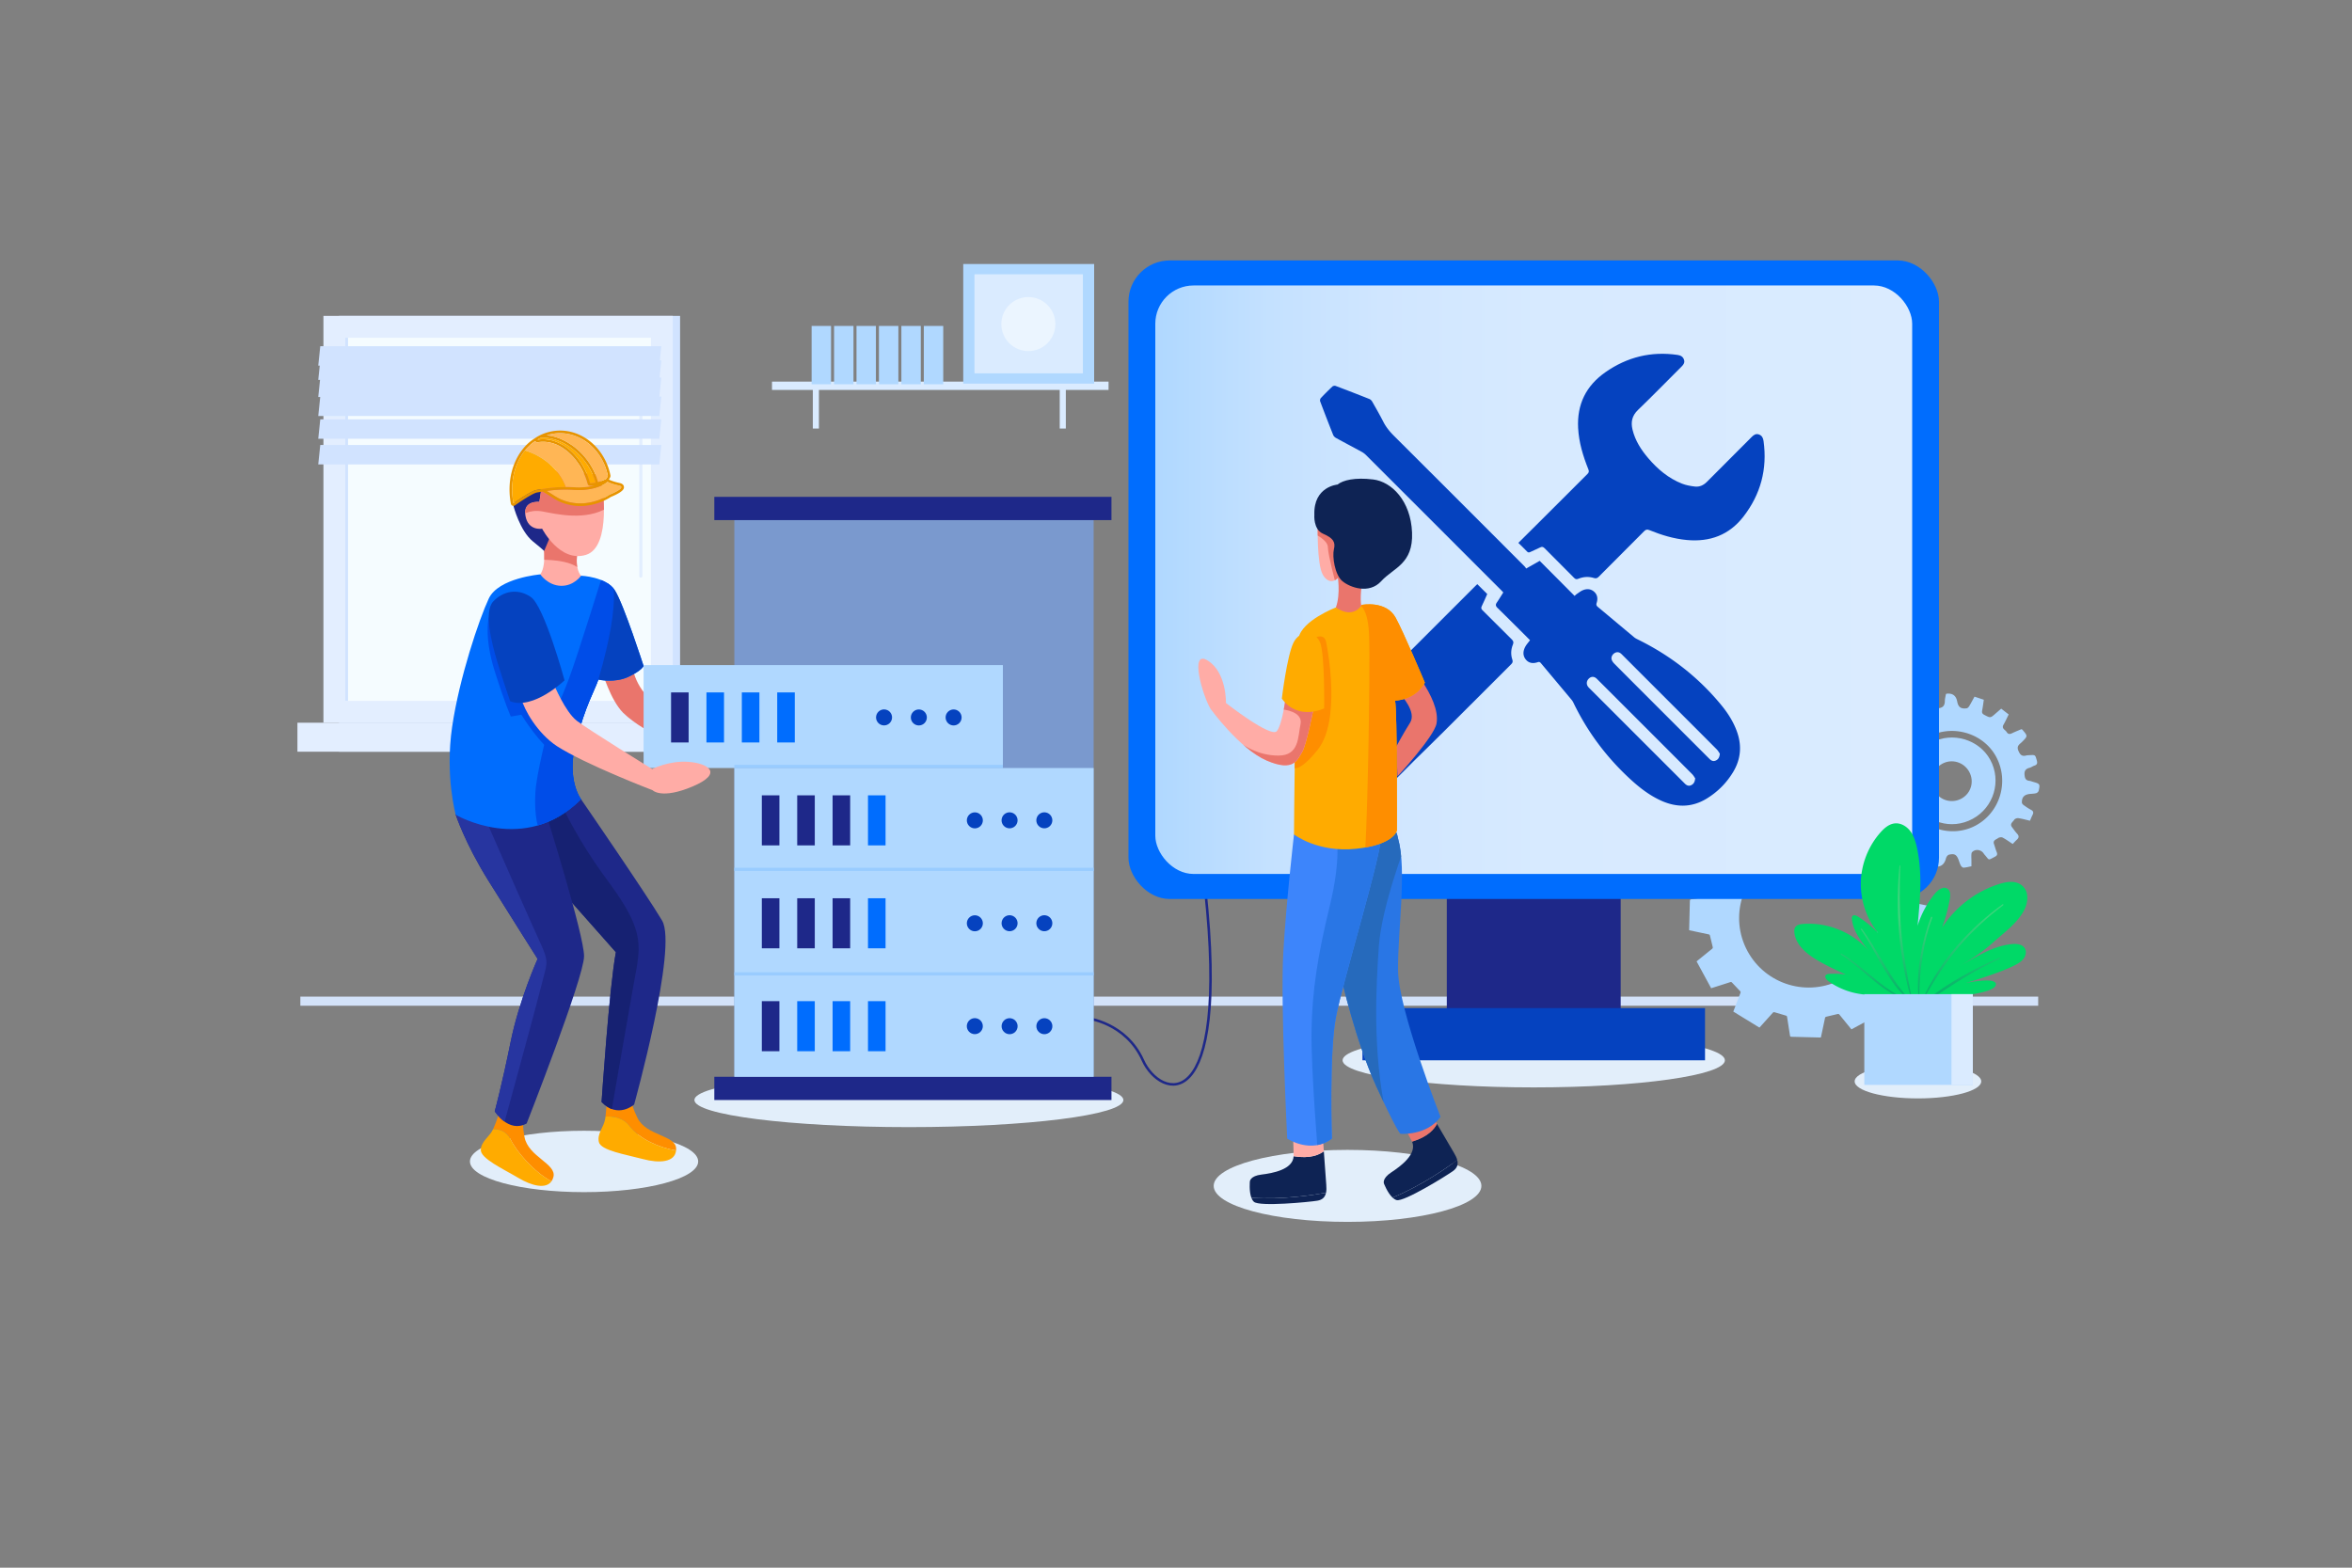 <svg xmlns="http://www.w3.org/2000/svg" viewBox="0 0 4680 3120"><rect x="0" y="0" width="4680" height="3120" fill="#808080" stroke="none"/><defs><clipPath id="clippath-4"><path class="cls-40" d="M2557.92 1389.85s-5.99 50.04-17.09 65.04c-11.1 15-101.45-55.72-101.45-55.72s1.78-60.38-35.96-84.35c-37.74-23.97-10.21 70.59 5.33 95.9 0 0 57.27 79.47 111.88 103 54.61 23.53 61.14-2.66 70.08-16.43 8.94-13.76 24.48-94.12 24.48-94.12l-57.27-13.32Z"/></clipPath><clipPath id="clippath"><path class="cls-40" d="M2622.06 1043.71s-2.25 78.79 10.13 100.17c12.38 21.39 30.95 14.07 38.83-9.57v-77.1l-48.96-13.51Z"/></clipPath><clipPath id="clippath-1"><path class="cls-11" d="M2669.34 1781.51v166.58s28.14 123.81 68.66 212.73c40.52 88.92 48.4 95.67 48.4 95.67s52.9 4.5 79.91-33.77c0 0-83.29-211.6-84.42-290.39-1.13-78.79 18.01-200.35 0-263.38-1.88-11.63-7.88-21.76-7.88-21.76l-81.04 8.25-23.64 126.06Z"/></clipPath><clipPath id="clippath-2"><path class="cls-13" d="m2589.8 1655.45-15.01 5.24s-15.76 136.58-21.39 236.76c-5.63 100.17 7.88 368.62 7.88 368.62s47.27 31.52 88.92 0c0 0-5.63-167.15 7.88-240.69 13.51-73.54 93.8-332.44 90.04-364.69l-158.33-5.24Z"/></clipPath><clipPath id="clippath-3"><path class="cls-5" d="M2658.08 1208.99s-67.42 25.83-74.17 60.72-9.12 390.97-9.12 390.97 47.27 36.78 123.81 28.53c76.54-8.25 81.04-36.77 81.04-36.77s.75-239.37-3.75-258.13c0 0 39.02 0 59.28-35.64 0 0-42.68-101.49-58.15-129.44-19.32-34.89-67.37-25.37-67.37-25.37s-15.83 29.49-51.56 5.12Z"/></clipPath><clipPath id="clippath-5"><path class="cls-6" d="m1136.14 1587.99 20.04 2.69s129.84 188.47 161.25 241.42c31.41 52.95-55.64 366.18-55.64 366.18s-32.47 28.95-64.78-5.15c0 0 15.17-227.16 28.45-298.08l-108.17-122.18-53.98-153.47 72.83-31.41Z"/></clipPath><clipPath id="clippath-6"><path class="cls-6" d="m914.01 1597.41-7.18 24.14s18.4 56.49 64.47 130.38c46.07 73.89 98.42 156.46 98.42 156.46s-36.8 81.67-53.85 166.04c-17.05 84.36-31.41 137.32-31.41 137.32s27.32 43.98 63.47 24.23c0 0 114.23-290.79 114.23-332.97s-74.49-280.02-74.49-280.02l-173.66-25.58Z"/></clipPath><clipPath id="clippath-7"><path class="cls-9" d="m1080.49 1143.73-5.38-.6s-83.29 6.88-102.58 48.17c-19.3 41.28-58.52 157.42-72.88 255.24-14.36 97.83 7.18 175.01 7.18 175.01s137.47 81.32 249.35-30.87c0 0-29.92-38.59-10.17-113.98 19.74-75.39 36.48-100.4 44.55-124.18 0 0 32.63 7.51 60-5.51 27.37-13.01 30.07-21.54 30.07-21.54s-39.49-122.78-56.99-150.33c-17.5-27.55-67.46-29.32-67.46-29.32l-75.69-2.09Z"/></clipPath><clipPath id="clippath-8"><path class="cls-40" d="M1079.89 1075.82s9.57 46.67-4.79 67.31c0 0 14.66 21.84 40.69 22.74s40.39-20.04 40.39-20.04-13.46-12.56-6.58-48.76l-55.64-34.7-14.06 13.46Z"/></clipPath><clipPath id="clippath-9"><path class="cls-40" d="M1196.57 960.04c1.8 0 21.54 128.04-30.51 144.2-52.05 16.15-87.36-52.05-87.36-52.05s-28.12 5.09-33.21-26.03c-5.09-31.11 27.82-27.22 27.82-27.22l5.09-34.4 25.43-28.42 85.56 8.68 7.18 15.26Z"/></clipPath><linearGradient id="linear-gradient" x1="2298.82" y1="1153.76" x2="3804.83" y2="1153.76" gradientUnits="userSpaceOnUse"><stop offset="0" stop-color="#b0d8ff"/><stop offset=".02" stop-color="#b2d9ff"/><stop offset=".15" stop-color="#c4e1ff"/><stop offset=".3" stop-color="#d0e6ff"/><stop offset=".51" stop-color="#d7eaff"/><stop offset="1" stop-color="#daebff"/></linearGradient><linearGradient id="linear-gradient-2" x1="3814.03" y1="1771.13" x2="3814.03" y2="2047.21" gradientTransform="rotate(-2.27 2532.435 1610.44)" gradientUnits="userSpaceOnUse"><stop offset=".37" stop-color="#86cf94"/><stop offset=".99" stop-color="#008166"/></linearGradient><style>.cls-1{fill:#fe8e00}.cls-3,.cls-4{fill:#b0d8ff}.cls-5{fill:#ffab00}.cls-6{fill:#1e2889}.cls-7{fill:#d1e3ff}.cls-9{fill:#006dfe}.cls-10{fill:#0542bf}.cls-11{fill:#2976e5}.cls-13{fill:#3d85fb}.cls-14{fill:#9cf}.cls-17{fill:#e3eeff}.cls-4{fill-rule:evenodd}.cls-28{fill:#0e2354}.cls-30{fill:transparent}.cls-31{fill:#ea756c}.cls-34{fill:#004de8}.cls-37{fill:#daebff}.cls-39{fill:#e2eefa}.cls-40{fill:#ffaca6}.cls-41{fill:#f6c33a}.cls-44{fill:#ffb655}</style></defs><g style="isolation:isolate"><g id="Layer_1"><path class="cls-30" d="M0 0h4680v3120H0z"/><path class="cls-7" transform="rotate(180 1013.915 1033.51)" d="M674.6 628.66h678.63v809.7H674.6z"/><path class="cls-17" transform="rotate(180 991.135 1033.51)" d="M643.55 628.66h695.17v809.7H643.55z"/><path class="cls-7" transform="rotate(180 1013.915 1467.205)" d="M674.6 1438.36h678.63v57.7H674.6z"/><path class="cls-17" transform="rotate(180 939.41 1467.205)" d="M591.82 1438.36h695.17v57.7H591.82z"/><path transform="rotate(90 991.135 1033.505)" style="fill:#f5fcff" d="M629.75 729.39h722.77v608.24H629.75z"/><path class="cls-30" d="M1220.58 1394.89 965.46 672.12H845.03l255.12 722.77h120.43z"/><path d="M1275.13 1149.67c1.72 0 3.1-1.39 3.1-3.1V700.41c0-1.71-1.39-3.1-3.1-3.1s-3.1 1.39-3.1 3.1v446.16c0 1.71 1.39 3.1 3.1 3.1Z" style="fill:#e2eeff"/><path class="cls-30" d="M1074.28 1394.89 819.15 672.12H772.2l255.12 722.77h46.96z"/><path class="cls-7" transform="rotate(90 689.775 1033.505)" d="M328.39 1030.75h722.77v5.52H328.39z"/><path class="cls-7" d="M633.27 727.74h678.63l4-38.72H637.27l-4 38.72z"/><path class="cls-7" d="M633.27 756.07h678.63l4-38.71H637.27l-4 38.71z"/><path class="cls-7" d="M633.27 790.08h678.63l4-38.72H637.27l-4 38.72z"/><path class="cls-7" d="M633.27 827.92h678.63l4-38.72H637.27l-4 38.72zM633.27 873.26h678.63l4-38.72H637.27l-4 38.72zM633.27 924.26h678.63l4-38.71H637.27l-4 38.71z"/><path style="fill:#d3e2f9" d="M597.63 1983.45h3457.96v18.15H597.63z"/><ellipse class="cls-39" cx="1162.16" cy="2311.5" rx="227.07" ry="61.09"/><ellipse class="cls-39" cx="2681.33" cy="2360.13" rx="266.34" ry="71.65"/><ellipse class="cls-39" cx="3051.83" cy="2110.21" rx="380.36" ry="53.93"/><ellipse class="cls-39" cx="1808.52" cy="2189.26" rx="426.81" ry="53.93"/><ellipse class="cls-39" cx="3816.32" cy="2152.16" rx="125.92" ry="33.88"/><path d="M2162.84 2026.4s77.18 8.14 111.29 83.8c34.1 75.66 174.11 121.44 123.85-341.22" style="fill:none;stroke:#1e2889;stroke-miterlimit:10;stroke-width:5px"/><path class="cls-4" d="M4039.26 1633.42c-7.89-1.83-15.43-4.01-23.13-5.11-2.65-.38-7.04 1.14-8.25 3.2-2.56 4.33-9.55 7.93-4.42 14.68 3.28 4.31 6.29 8.87 9.98 12.79 4.24 4.5 4.16 8.17-.37 12.23-2.78 2.5-5.21 5.38-8.18 8.47-6.91-4.49-13.24-9.16-20.13-12.76-2.25-1.17-6.7-.53-8.85 1.04-3.86 2.84-10.9 4.16-8.26 11.82 1.86 5.37 3.29 10.91 5.41 16.17 1.77 4.39.84 6.83-3.42 9.05-15.07 7.84-10.56 7.3-20.64-3.89-1.08-1.2-1.92-2.62-2.94-3.89-5.45-6.77-16.14-7.55-22-1.29-1.22 1.3-1.31 3.92-1.41 5.96-.17 3.51.09 7.03.12 10.55.03 3.51 0 7.02 0 11.61-5.17 1-10.35 2.46-15.58 2.76-1.82.1-4.49-2.31-5.57-4.25-1.95-3.51-2.98-7.53-4.43-11.32-4.04-10.54-8.26-12.9-19.28-10.19-1.72.42-3.37 2.34-4.42 3.98-1.13 1.78-1.51 4.04-2.21 6.09q-5.86 17.15-24.97 12.8c-.1-7.21-.57-14.69-.18-22.12.3-5.71-3.29-6.86-7.38-7.72-4.58-.96-9.18-5.78-13.78.49-4.28 5.85-9.12 11.29-13.96 17.22-6-3.06-11.47-5.84-17.53-8.92 2.1-6.4 3.29-12.67 6.13-18.05 4.85-9.18-2.8-11.44-7.32-15.95-5.01-5-8.61-1.7-12.7 1.04-4.9 3.27-9.95 6.32-14.28 9.06-1.33-.36-1.67-.34-1.85-.51q-13.17-11.99-3.14-26.35c5.95-8.51 5.45-14.61-2.34-21.5-1.48-1.31-4.44-1.79-6.51-1.44-6.65 1.14-13.21 2.85-19.69 4.31-.59-.43-1.2-.64-1.42-1.07-10.28-19.28-10.2-14.83 5.89-25.98 5.34-3.7 7.85-6.91 5.68-13.82-2.11-6.7-3.64-12.08-12.5-11.31-5.27.46-10.7-.86-15.71-1.34-.57-1.06-.97-1.48-1.04-1.96-2.39-17.24-2.57-17.99 14.68-22.02 9.44-2.21 8.49-8.29 9.6-14.87 1.18-6.98-2.95-8.92-7.91-11.01-4.98-2.1-9.82-4.52-15.38-7.11 1.44-6.34 2.84-12.57 4.35-19.22 7.12.41 13.85.53 20.52 1.26 4.72.52 7.39-1.36 8.28-5.66 1.08-5.19 8.08-9.9 1.05-15.86-5.13-4.35-9.78-9.26-15.11-14.37 3.33-5.42 6.55-10.67 10.21-16.64 5.98 2.39 12.1 4.4 17.82 7.24 5 2.48 8.5 1.98 11.78-2.63 3.41-4.78 10.18-8.45 4.12-15.65-.17-.2-.26-.48-.39-.71q-8.59-16.16 6.95-28.19c5.06 4.31 10.54 8.53 15.49 13.3 6.61 6.38 10.68-.83 15.72-2.54 4.19-1.42 6.71-3.82 5.43-9.15-1.51-6.27-2.01-12.79-3.07-20 4.79-1.91 9.38-4.14 14.22-5.46 1.6-.44 4.62.89 5.63 2.35a71.44 71.44 0 0 1 7.06 12.79c2.3 5.41 5.6 6.14 11.37 5.82 9.92-.55 14.63-4.37 14.76-14.43.06-4.78 1.44-9.55 2.15-13.91.83-.45 1.06-.67 1.31-.7q17.79-2.07 21.1 15.48c2.11 11.17 7.39 15.17 18.85 13.56 1.89-.26 3.97-2.47 5.08-4.31 3.64-6 6.87-12.25 10.53-18.88 6.08 2.02 11.91 3.96 18.52 6.16-1.02 6.81-1.89 13.99-3.25 21.08-.83 4.27-.15 6.71 4.17 8.98 12.13 6.37 11.97 6.65 22.34-2.51 3.62-3.19 7.28-6.32 11.33-9.83 5 3.87 9.64 7.46 14.91 11.55-3.47 6.92-6.53 13.8-10.27 20.3-4.57 7.94 3.46 10.07 6.2 14.62 2.53 4.19 5.86 4.83 10.35 2.64 6.3-3.08 12.85-5.63 18.88-8.23 1.1.5 1.72.58 2.03.94 11.01 12.87 10.88 12.74-.77 24.45-4.56 4.59-11.26 7.6-7.22 17.3 3.45 8.29 7.04 11.91 15.78 9.62 2.07-.54 4.29-.49 6.45-.63 11.57-.76 11.32-.68 14.43 10.21 1.51 5.3 1.11 8.75-4.72 10.6-3.33 1.06-6.26 3.46-9.61 4.32-8.25 2.11-10.96 6.52-9.88 15.26.82 6.58 2.84 9.84 9.34 10.64 2.92.36 5.73 1.58 8.6 2.39 12.4 3.47 13.04 4.3 10.1 17.25-.45 1.98-2.93 4.4-4.92 4.95-4.12 1.12-8.55 1.13-12.86 1.58-10.9 1.15-16.12 6.73-15.63 17.37.08 1.67 1.9 3.68 3.45 4.79 4.62 3.31 9.29 6.65 14.33 9.23 4.94 2.52 5.89 5.53 3.43 10.28-1.84 3.56-3.28 7.33-5.18 11.64Zm-242.27-32.14c25.03 47.87 85.97 67.05 133.55 42.03 48.86-25.7 67.7-87.26 41.78-136.47-25.03-47.52-86.59-66.15-134.76-40.79-48.36 25.46-66.44 85.74-40.57 135.23Z"/><path class="cls-4" d="M3925.19 1629.67c-42.26 22.96-93.25 7.63-116.5-35.01-22.87-41.93-7.39-93.95 34.72-116.73 41.08-22.22 94.55-6.57 116.77 34.17 22.89 41.99 7.22 94.64-34.98 117.57Zm-6.86-93.7c-10.64-19.38-34.73-26.49-53.84-15.87-18.77 10.43-25.44 34.89-14.8 54.28 10.3 18.77 34.26 25.44 53.4 14.85 19.07-10.55 25.79-34.05 15.25-53.26ZM3443.24 1954.48c1.26-.45 1.98-.18 2.86.76 5.48 5.89 10.99 11.77 16.6 17.53 1.04 1.07 1.04 1.85.56 3.08-4.42 11.42-8.8 22.87-13.19 34.31-.36.95-.73 1.91-1.17 3.05 17.35 10.64 34.63 21.24 52.03 31.92 5.28-5.86 10.46-11.59 15.63-17.33 3.76-4.16 7.55-8.29 11.25-12.51.92-1.05 1.69-1.2 3.04-.78 7.54 2.34 15.11 4.61 22.72 6.74 1.56.44 2.12 1.07 2.35 2.63 1.88 12.34 3.9 24.65 5.78 36.99.27 1.77.76 2.48 2.74 2.53 18.95.41 37.91.95 56.86 1.45.55.01 1.09.02 1.85.03.51-2.32 1.02-4.62 1.51-6.92 2.28-10.67 4.6-21.33 6.78-32.01.35-1.71 1.12-2.18 2.71-2.54 7.54-1.7 15.04-3.63 22.58-5.35.87-.2 2.32-.01 2.8.57 8.21 9.95 16.31 19.99 24.43 30.02l54.22-29.39c-1.06-3.26-2.08-6.41-3.09-9.55-2.89-8.95-5.73-17.91-8.7-26.83-.49-1.48-.1-2.23.96-3.21 5.74-5.31 11.44-10.65 17.01-16.12 1.24-1.22 2.14-1.34 3.65-.75 11.56 4.5 23.16 8.93 34.74 13.37.73.28 1.47.53 2.35.84 10.6-17.28 21.16-34.5 31.84-51.91-.63-.61-1.21-1.22-1.83-1.78-9.2-8.31-18.39-16.64-27.63-24.9-1.22-1.09-1.55-1.93-1.02-3.6 2.35-7.38 4.53-14.81 6.62-22.26.44-1.58 1.02-2.28 2.71-2.54 12.41-1.89 24.81-3.9 37.21-5.85 1.2-.19 2.19-.22 2.23-1.99.45-19.59.99-39.18 1.5-58.76 0-.15-.07-.29-.16-.65-2.91-.63-5.9-1.29-8.9-1.93-9.97-2.13-19.94-4.29-29.93-6.33-1.56-.32-2.12-.96-2.47-2.52-1.71-7.62-3.56-15.22-5.48-22.79-.37-1.45-.14-2.24 1.04-3.19 9.92-7.96 19.77-16 29.64-24.03.49-.4.93-.85 1.4-1.27l-28.94-53.37c-9.63 3.07-19.26 6.13-28.89 9.2-3.16 1.01-6.34 1.95-9.46 3.07-1.25.45-1.98.21-2.86-.74-5.48-5.89-10.98-11.77-16.59-17.53-1.03-1.06-1.07-1.82-.59-3.07 4.42-11.42 8.79-22.86 13.18-34.3.37-.95.73-1.91 1.18-3.09-17.31-10.62-34.58-21.21-52.02-31.91-3.66 4.05-7.25 8.01-10.83 11.98-5.35 5.92-10.71 11.82-16 17.78-.89 1-1.58 1.33-3 .89-7.69-2.4-15.41-4.69-23.17-6.85-1.49-.42-1.76-1.2-1.96-2.44-1.92-12.32-3.92-24.64-5.79-36.97-.28-1.85-.77-2.61-2.87-2.66-18.71-.39-37.42-.93-56.13-1.42-.78-.02-1.55-.02-2.48-.04-1.49 6.96-2.96 13.83-4.42 20.69-1.32 6.18-2.67 12.36-3.91 18.55-.28 1.39-.9 1.86-2.25 2.17-7.69 1.75-15.36 3.6-23.01 5.54-1.46.37-2.25.1-3.18-1.06-7.97-9.91-16-19.76-24.02-29.63-.4-.49-.85-.93-1.27-1.4l-53.38 28.94c3.31 10.38 6.61 20.76 9.92 31.14.74 2.33 1.41 4.7 2.28 6.98.54 1.4.26 2.23-.85 3.24-5.74 5.29-11.45 10.63-17.02 16.1-1.29 1.27-2.22 1.42-3.84.79-11.77-4.61-23.59-9.11-35.39-13.64-.44-.17-.89-.31-1.57-.55l-31.88 51.99c3.34 3.03 6.6 5.98 9.86 8.93 6.62 5.98 13.21 11.99 19.9 17.9 1.16 1.03 1.22 1.85.79 3.24-2.31 7.47-4.58 14.95-6.66 22.49-.46 1.68-1.2 2.2-2.79 2.45-12.25 1.88-24.48 3.88-36.74 5.75-1.86.28-2.61.78-2.65 2.88-.39 18.79-.93 37.58-1.43 56.37-.02.69-.01 1.39-.02 2.23 6.96 1.49 13.82 2.96 20.69 4.42 6.1 1.3 12.2 2.67 18.32 3.86 1.6.31 2.09 1.02 2.44 2.55 1.72 7.62 3.57 15.21 5.49 22.78.37 1.46.11 2.24-1.06 3.18-9.91 7.96-19.77 16-29.63 24.02-.49.4-.93.85-1.4 1.27l28.94 53.37c9.63-3.07 19.27-6.14 28.9-9.21 3.16-1.01 6.34-1.95 9.47-3.07Zm89.77-249.17c67.19-36.4 151.29-11.32 187.71 55.98 36.25 66.99 11.21 151.08-55.8 187.41-67.21 36.44-151.33 11.44-187.76-55.82-36.34-67.08-11.29-151.19 55.86-187.58Z"/><path class="cls-6" d="M2878.84 1768.99h345.98v239.63h-345.98z"/><path class="cls-10" d="M2711.01 2006.32h681.64v103.88h-681.64z"/><rect class="cls-9" x="2245.43" y="518.33" width="1612.79" height="1270.85" rx="82.12" ry="82.12"/><rect x="2298.82" y="568.14" width="1506.01" height="1171.22" rx="76.18" ry="76.18" style="fill:url(#linear-gradient)"/><path class="cls-10" d="M3044.43 1274.1c-21.43-21.36-42.82-42.9-64.53-64.1-3.77-3.68-4.54-6.44-1.56-10.76 4.39-6.4 8.39-13.06 12.92-20.18-1.22-1.3-2.6-2.85-4.06-4.31-89.71-89.74-179.41-179.47-269.18-269.15-2.56-2.56-5.63-4.8-8.81-6.54-16.89-9.23-33.95-18.16-50.82-27.44-2.32-1.28-4.7-3.62-5.65-6.02-8.86-22.21-17.48-44.52-25.9-66.9-.66-1.76-.01-4.99 1.28-6.36a519.23 519.23 0 0 1 23.11-23.11c1.36-1.28 4.63-1.82 6.43-1.14 22.37 8.43 44.67 17.07 66.89 25.9 2.27.9 4.54 3 5.76 5.14 7.62 13.34 15.26 26.69 22.26 40.35 5.4 10.54 12.57 19.39 20.93 27.72 86.83 86.56 173.48 173.3 260.15 260.03 1.37 1.37 2.35 3.12 3.16 4.23 9.61-5.46 18.16-10.33 26.86-15.28 23.37 23.49 46.26 46.5 69.44 69.79 1.77-1.55 2.92-2.8 4.3-3.72 4.02-2.67 7.86-5.85 12.26-7.65 7.85-3.21 15.81-2.78 22.42 3.15 6.71 6.03 7.48 13.98 4.95 22.03-1.23 3.92-.37 5.88 2.56 8.3 24.1 20.02 48.05 40.22 72.11 60.27 2.05 1.71 4.52 3 6.94 4.18 64.5 31.63 120.13 74.59 165.88 130.1 13.31 16.14 24.58 33.6 31.68 53.46 10.05 28.1 7.74 55.13-7.8 80.7-13.16 21.65-30.66 39.2-52.25 52.44-29.67 18.19-60.32 18.16-91.47 3.93-23.84-10.89-44.07-26.96-63.07-44.66-46.35-43.17-83.53-93.15-110.97-150.3-1-2.07-2.32-4.06-3.8-5.83-20.09-24.04-40.25-48.02-60.33-72.07-1.87-2.24-3.26-3.62-6.74-2.43-8.92 3.06-17.65 2.35-23.88-5.53-6.27-7.92-5.35-16.86-.87-25.28 2.34-4.39 5.86-8.15 9.41-12.96Zm377.73 225.88c-1.49-2.1-3.45-5.86-6.31-8.73-47.94-48.12-96-96.12-144.03-144.15-15-15-30.01-30-44.99-45.01-4-4.01-8.47-5.44-13.7-2.59-4.79 2.61-7.8 8.27-6.24 13.26.93 2.98 3.03 5.85 5.28 8.11 27.02 27.21 54.15 54.29 81.27 81.41 35.92 35.92 71.86 71.82 107.76 107.76 3.53 3.54 7.35 5.88 12.47 3.74 5.16-2.16 7.78-6.2 8.5-13.8Zm-49.08 49.02c-1.48-2.08-3.38-5.67-6.11-8.41-41.34-41.51-82.79-82.9-124.21-124.33-21.74-21.74-43.46-43.52-65.26-65.2-5.2-5.17-11.15-5.23-15.99-.58-4.95 4.75-5.45 11.58-1.15 16.8 1.23 1.5 2.68 2.82 4.06 4.19 37.7 37.71 75.41 75.42 113.12 113.13 24.91 24.91 49.83 49.81 74.74 74.72 3.53 3.53 7.48 5.72 12.55 3.45 5.1-2.28 7.6-6.4 8.25-13.77Z"/><path class="cls-10" d="M3021.21 1080.45c16.34-16.26 32.22-32 48.03-47.8 29.74-29.71 59.41-59.49 89.25-89.1 3.04-3.02 3.74-5.25 2.06-9.43-10.62-26.45-18.87-53.51-20.39-82.27-2.47-47.08 15.73-84.07 54.19-111 43.36-30.36 91.29-42.14 143.85-34.45 6.12.9 10.65 3.5 12.65 9.59 1.85 5.65-.86 9.56-4.7 13.39-28.97 28.83-57.48 58.13-86.9 86.49-11.9 11.47-14.54 24.13-10.88 39.21 5.32 21.93 17.18 40.31 31.62 57.16 18.59 21.69 40.08 39.81 66.95 50.36 8.01 3.14 16.83 4.71 25.43 5.72 9.32 1.1 17.29-2.54 24.09-9.41 29.58-29.87 59.43-59.47 89.07-89.28 4.14-4.16 8.39-7.09 14.4-4.96 6.07 2.15 8.33 7.07 9.17 13.07 7.75 55.68-5.63 105.89-39.9 150.25-28.49 36.87-66.92 50.98-112.69 46.75-26.01-2.4-50.7-9.95-74.73-19.75-4.66-1.9-7.16-.96-10.42 2.33-30.03 30.25-60.25 60.3-90.28 90.55-3 3.02-5.43 3.72-9.61 2.44-10.35-3.17-20.86-2.56-30.87 1.53-3.69 1.51-5.76.98-8.5-1.8-19.41-19.67-39.08-39.09-58.49-58.76-2.91-2.95-5.24-3.71-9.04-1.76-6.4 3.28-13.13 5.89-19.59 9.05-2.63 1.29-4.36 1.32-6.53-.97-5.35-5.64-11-10.98-17.24-17.14ZM2939.56 1162.59c6.76 6.74 13.35 13.3 19.74 19.66-3.6 8.05-7.09 16.27-10.97 24.29-1.64 3.39-1.02 5.45 1.59 8.03 19.37 19.15 38.52 38.54 57.92 57.67 3.26 3.21 4.5 5.77 2.56 10.47-4.05 9.8-4.58 20.15-1.1 30.26 1.39 4.04.34 6.28-2.43 9.04-44.52 44.37-88.95 88.84-133.4 133.29-40.46 40.46-82.26 79.67-120.99 121.72-38.29 41.58-97.56 27.3-124.48-12.47-15.3-22.6-20.43-47.18-9.97-73.09 3.39-8.39 9.16-16.43 15.6-22.89 100.64-101.09 201.58-201.89 302.45-302.75 1.22-1.22 2.53-2.37 3.47-3.25Zm-184.57 341.24c.07-23.74-19.17-43.18-42.88-43.34-24.06-.16-43.74 19.19-43.78 43.04-.03 23.89 19.69 43.62 43.47 43.5 23.64-.12 43.12-19.6 43.18-43.2Z"/><path class="cls-30" d="M3422.16 1499.98c-.72 7.6-3.34 11.64-8.5 13.8-5.12 2.14-8.94-.2-12.47-3.74-35.9-35.94-71.84-71.84-107.76-107.76-27.11-27.11-54.25-54.2-81.27-81.41-2.24-2.26-4.34-5.13-5.28-8.11-1.56-4.99 1.45-10.65 6.24-13.26 5.23-2.85 9.7-1.42 13.7 2.59 14.99 15.02 29.99 30.01 44.99 45.01 48.03 48.03 96.09 96.04 144.03 144.15 2.86 2.87 4.82 6.63 6.31 8.73ZM3373.08 1549c-.65 7.37-3.15 11.49-8.25 13.77-5.08 2.27-9.02.09-12.55-3.45-24.91-24.91-49.83-49.81-74.74-74.72-37.71-37.71-75.41-75.42-113.12-113.13-1.38-1.38-2.83-2.69-4.06-4.19-4.3-5.22-3.8-12.05 1.15-16.8 4.84-4.65 10.79-4.59 15.99.58 21.8 21.68 43.52 43.46 65.26 65.2 41.42 41.42 82.87 82.82 124.21 124.33 2.74 2.75 4.63 6.34 6.11 8.41ZM2754.99 1503.83c-.07 23.6-19.54 43.08-43.18 43.2-23.78.12-43.5-19.62-43.47-43.5.03-23.85 19.72-43.21 43.78-43.04 23.71.16 42.94 19.6 42.88 43.34Z"/><path class="cls-28" d="M2753.75 2355.42s6.96 18.57 17.16 28.06c57.02-23.45 109.23-60.23 128.75-74.72-1.12-4.41-3.4-9.21-6.58-14.43-5.92-9.76-22.49-38.14-33.82-57.64-4.71 9.63-17.14 25.67-49.53 35.42 10.52 24.47-22.81 49.02-41.29 61.06-18.95 12.35-14.68 22.25-14.68 22.25Z"/><path class="cls-31" d="M2794.8 2243.87s.91 1.27 14.04 26.35c.32.62.63 1.25.88 1.88 32.39-9.75 44.83-25.79 49.53-35.42-6.55-11.28-11.37-19.57-11.37-19.57l-53.08 26.76Z"/><path class="cls-28" d="M2770.9 2383.48c2.49 2.31 5.19 4.09 8.01 4.92 14.37 4.22 99.56-48.65 112.3-57.79 8.42-6.03 10.62-13.22 8.44-21.85-19.52 14.49-71.73 51.27-128.75 74.72ZM2487.02 2351.08s-1.97 19.73 2.98 32.76c61.51 4.18 124.6-5.72 148.52-10.08.94-4.45 1.02-9.77.49-15.85-.99-11.38-3.3-44.16-4.85-66.65-8.48 6.55-26.73 15.44-60.09 9.86-1.38 26.6-42.13 33.88-64.04 36.51-22.46 2.7-23.01 13.47-23.01 13.47Z"/><path class="cls-40" d="M2573.17 2269.2s.26 1.54.94 29.84c.01.7 0 1.4-.04 2.07 33.37 5.58 51.61-3.31 60.09-9.86-.89-13.02-1.55-22.58-1.55-22.58l-59.44.52Z"/><path class="cls-28" d="M2490 2383.84c1.21 3.18 2.84 5.96 5.01 7.95 11.02 10.14 110.81.4 126.28-2.17 10.22-1.69 15.37-7.16 17.23-15.86-23.91 4.36-87.01 14.26-148.52 10.08Z"/><path class="cls-30" d="m2366.71 1198.83 129.82-49.52 64.93 237.19-118.21 54.7-76.54-242.37z"/><path class="cls-40" d="M2622.06 1043.71s-2.25 78.79 10.13 100.17c12.38 21.39 30.95 14.07 38.83-9.57v-77.1l-48.96-13.51Z"/><path class="cls-31" d="M2615.2 1062.21s27.04 12.57 27.04 26.93 15.84 73.45 15.84 73.45l18.86-8.83s.6-35.43 0-53.62-13.16-43.31-13.16-43.31-17.35-18.9-26.33-21.71c-8.97-2.82-15.55 0-15.55 0l-6.71 27.09Z" style="clip-path:url(#clippath)"/><path class="cls-31" d="M2661.24 1143.32s7.05 37.94-3.16 65.67c0 0 8.27 15.08 25.54 16.05 17.27.97 26.02-12.65 26.02-12.65s-4.62-18 0-47.43l-48.4-21.65ZM2787.45 1383.06s31.89 33.77 18.38 55.15c-13.51 21.39-27.76 48.02-27.76 48.02l2.63 58.9s72.79-78.79 77.66-105.05-12.01-58.9-28.14-83.67l-42.77 26.64Z"/><path class="cls-11" d="M2669.34 1781.51v166.58s28.14 123.81 68.66 212.73c40.52 88.92 48.4 95.67 48.4 95.67s52.9 4.5 79.91-33.77c0 0-83.29-211.6-84.42-290.39-1.13-78.79 18.01-200.35 0-263.38-1.88-11.63-7.88-21.76-7.88-21.76l-81.04 8.25-23.64 126.06Z"/><g style="clip-path:url(#clippath-1)"><path d="M2798.54 1675.41s-49.29 127.23-54.92 207.84c-5.63 80.6-12.48 209.35 13.46 330.13l-106.94-245.61v-212.09l42.83-100.22 93.42-17.6 12.15 37.56Z" style="fill:#266abc"/></g><path class="cls-13" d="m2589.8 1655.45-15.01 5.24s-15.76 136.58-21.39 236.76c-5.63 100.17 7.88 368.62 7.88 368.62s47.27 31.52 88.92 0c0 0-5.63-167.15 7.88-240.69 13.51-73.54 93.8-332.44 90.04-364.69l-158.33-5.24Z"/><path class="cls-11" d="M2659.21 1664.12s10.13 43.56-13.51 140.13-34.89 168.3-36.02 247.58c-1.13 79.28 13.51 253.18 13.51 253.18l36.02-5.88 118.89-611.59-49.11-88.76-69.78 65.34Z" style="clip-path:url(#clippath-2)"/><path class="cls-28" d="M2615.31 1024.39s-2.63 29.26 17.45 37.89c20.07 8.63 25.01 16.6 21.45 30.89-3.56 14.29 1.81 50.82 16.82 63.39s53.22 26.64 77.42 0 63.89-33.81 61.26-96.85c-2.63-63.03-40.57-100.99-77.34-105.49s-60.4 1.5-70.91 10.13c0 0-48.02 3.75-46.15 60.03Z"/><path class="cls-5" d="M2658.08 1208.99s-67.42 25.83-74.17 60.72-9.12 390.97-9.12 390.97 47.27 36.78 123.81 28.53c76.54-8.25 81.04-36.77 81.04-36.77s.75-239.37-3.75-258.13c0 0 39.02 0 59.28-35.64 0 0-42.68-101.49-58.15-129.44-19.32-34.89-67.37-25.37-67.37-25.37s-15.83 29.49-51.56 5.12Z"/><g style="clip-path:url(#clippath-3)"><path class="cls-1" d="M2615.2 1269.76s19.25-10.88 23.37 7.5 29.38 157.59-16.67 214.98c-46.05 57.39-59.49 38.64-71.31 6.38-11.82-32.27 32.98-210.48 64.61-228.86ZM2699.35 1202.68s21.76-4.09 24.76 59.26c3 63.34-3.75 444-10.51 454.02-6.75 10.02 81.18-37.25 81.18-37.25s134.17-346.67 127.42-356.42c-6.75-9.75-208.6-141.82-208.6-141.82l-14.26 22.22Z"/></g><path class="cls-40" d="M2557.92 1389.85s-5.99 50.04-17.09 65.04c-11.1 15-101.45-55.72-101.45-55.72s1.78-60.38-35.96-84.35c-37.74-23.97-10.21 70.59 5.33 95.9 0 0 57.27 79.47 111.88 103 54.61 23.53 61.14-2.66 70.08-16.43 8.94-13.76 24.48-94.12 24.48-94.12l-57.27-13.32Z"/><path class="cls-31" d="M2552.03 1411.92s41.14 3.5 35.76 29.28-2.39 62.46-43.98 62.56c-41.59.1-70.75-22.07-70.75-22.07l37.54 46.82h56.54l38.01-17.24s24.81-60.91 24.81-64.71-8.07-50.47-8.07-50.47l-61.58-13.73-9.74 20.91 1.44 8.66Z" style="clip-path:url(#clippath-4)"/><path class="cls-5" d="M2550.59 1390.38s10.15-84.58 23.07-111.11 43.9-24.39 53.28 0c9.38 24.39 7.87 130.55 7.87 130.55s-51.58 25.59-84.22-19.43Z"/><path class="cls-31" d="M1256.4 1320.23s6.58 50.86 44.28 75.39c37.69 24.53 102.91 53.25 102.91 53.25l-33.51 41.28s-84.36-26.92-130.44-71.8c-25.13-25.73-41.28-81.37-41.28-81.37l58.04-16.75Z"/><path class="cls-1" d="M1015.87 2267.54c11.39 23.6 45.66 64.17 81.39 83.58 1.72-2.41 3.06-5.32 3.95-8.81 6.67-26.27-50.38-40.09-57.61-79.64-7.22-39.55 1.2-41.75 1.2-41.75l-49.82-11.17s-6.35 20.97-13.5 36.96c-.08.17-.17.34-.25.51 9.25-.22 25.88 2.17 34.64 20.33Z"/><path class="cls-5" d="M1015.87 2267.54c-8.77-18.16-25.39-20.55-34.64-20.33-7.28 15.64-23.42 23.55-24.52 40.82-1.11 17.46 44.35 38.18 75.16 56.47 26.71 15.86 54.21 22.3 65.4 6.62-35.73-19.41-70-59.98-81.39-83.58Z"/><path class="cls-1" d="M1252.81 2241.07c18.95 25.12 58.3 43.05 92.39 48.6.12-1.2.19-2.44.15-3.76-.67-27.1-59.33-25-76.97-61.13-17.63-36.13-10.12-40.52-10.12-40.52l-50.98 2.69s-.39 18.75-2.49 35.28c12.93-.94 34.35.73 48.01 18.84Z"/><path class="cls-5" d="M1252.81 2241.07c-13.66-18.11-35.07-19.78-48.01-18.84-.17 1.33-.35 2.66-.54 3.95-2.58 17.32-16.34 29.37-12.69 46.48 3.65 17.11 53 24.79 87.61 34.08 32.93 8.84 63.69 6.51 66.03-17.07-34.1-5.56-73.45-23.49-92.39-48.6Z"/><path class="cls-6" d="m1136.14 1587.99 20.04 2.69s129.84 188.47 161.25 241.42c31.41 52.95-55.64 366.18-55.64 366.18s-32.47 28.95-64.78-5.15c0 0 15.17-227.16 28.45-298.08l-108.17-122.18-53.98-153.47 72.83-31.41Z"/><g style="clip-path:url(#clippath-5)"><path d="M1100.77 1563.7s31.36 85.47 108.75 189.58c77.39 104.11 64.82 129.85 50.46 210.32-14.36 80.47-48.46 277.47-48.46 277.47l-32.31-31.32-55.88-257.82-60.03-116.17-34.08-203.07 8.19-53.45 63.36-15.54Z" style="fill:#162172"/></g><path class="cls-6" d="m914.01 1597.41-7.18 24.14s18.4 56.49 64.47 130.38c46.07 73.89 98.42 156.46 98.42 156.46s-36.8 81.67-53.85 166.04c-17.05 84.36-31.41 137.32-31.41 137.32s27.32 43.98 63.47 24.23c0 0 114.23-290.79 114.23-332.97s-74.49-280.02-74.49-280.02l-173.66-25.58Z"/><g style="clip-path:url(#clippath-6)"><path d="M947.66 1587.99s71.35 163.75 109.05 247.76c37.69 84.02 35 67.86 21.54 121.71-13.46 53.85-75.39 279.23-75.39 279.23l-63.27-36.9s12.67-80.77 17.1-126.55c4.44-45.77 26.53-72.7 0-200.59s-55.7-184.41-61.98-212.69c-6.28-28.28-15.71-80.72-15.71-80.72s33.66-14.87 37.69-14.87 30.96 23.63 30.96 23.63Z" style="fill:#2735a0"/></g><path class="cls-9" d="m1080.49 1143.73-5.38-.6s-83.29 6.88-102.58 48.17c-19.3 41.28-58.52 157.42-72.88 255.24-14.36 97.83 7.18 175.01 7.18 175.01s137.47 81.32 249.35-30.87c0 0-29.92-38.59-10.17-113.98 19.74-75.39 36.48-100.4 44.55-124.18 0 0 32.63 7.51 60-5.51 27.37-13.01 30.07-21.54 30.07-21.54s-39.49-122.78-56.99-150.33c-17.5-27.55-67.46-29.32-67.46-29.32l-75.69-2.09Z"/><g style="clip-path:url(#clippath-7)"><path class="cls-10" d="M1201.72 1149.31s20.58 18.81 4.42 102.28c-16.15 83.47-75.39 153.47-95.13 263.86-19.74 110.39-4.49 144.51-4.49 144.51l113.98-71.97s-29.23-99.59-26.71-110.32 55.43-115.84 55.43-115.84l31.41-15.1 26.03-23.04s-26.92-66.71-26.03-72.99c.9-6.28-27.82-84.79-27.82-84.79l-51.09-16.59Z"/><path class="cls-34" d="M1214.22 1143.13s27.64 35.68-23.66 209.39c-51.29 173.71-4.42 257.17-4.42 257.17l-55.39 30.51s-51.16 9.63-56.54 10.2c-5.38.57-13.46-45.2-7.18-90.07 6.28-44.87 26.03-119.12 26.03-119.12s21.54-43.32 39.49-91.79c17.95-48.46 69.17-213.6 69.17-213.6l12.5 7.32Z"/><path class="cls-34" d="m988.35 1229.15-15.81-.6s-9.92 38.3 11.62 106.5c21.54 68.21 32.31 91.04 32.31 91.04l20.94-3.69s40.69 65.82 68.81 77.78l13.16-32.31-74.79-147.64-56.24-91.09Z"/></g><path class="cls-40" d="M1079.89 1075.82s9.57 46.67-4.79 67.31c0 0 14.66 21.84 40.69 22.74s40.39-20.04 40.39-20.04-13.46-12.56-6.58-48.76l-55.64-34.7-14.06 13.46Z"/><path class="cls-31" d="M1076.47 1114.12s62.06-2.1 79.71 21.68l7.78-52.95-63.19-25.13-25.66 8.08-7.43 23.33 8.79 27.37" style="clip-path:url(#clippath-8)"/><path style="fill:#7a99ce" d="M1461.23 1011.05h714.91v1155.07h-714.91z"/><path class="cls-6" d="M1421.35 988.84h790.24v46.27h-790.24zM1421.35 2142.99h790.24v46.27h-790.24z"/><path class="cls-3" d="M1461.23 1938.16h714.91v204.83h-714.91z"/><path class="cls-6" d="M1515.89 1992.52h34.96v99.62h-34.96z"/><path class="cls-9" d="M1586.29 1992.52h34.96v99.62h-34.96zM1656.7 1992.52h34.96v99.62h-34.96zM1727.11 1992.52h34.96v99.62h-34.96z"/><circle class="cls-10" cx="1939.75" cy="2042.33" r="15.93" transform="rotate(-76.72 1939.658 2042.322)"/><circle class="cls-10" cx="2008.92" cy="2042.33" r="15.93" transform="rotate(-45 2008.924 2042.337)"/><circle class="cls-10" cx="2078.09" cy="2042.33" r="15.93" transform="rotate(-45 2078.093 2042.336)"/><path class="cls-3" d="M1461.23 1733.33h714.91v204.83h-714.91z"/><path class="cls-6" d="M1515.89 1787.7h34.96v99.62h-34.96zM1586.29 1787.7h34.96v99.62h-34.96zM1656.7 1787.7h34.96v99.62h-34.96z"/><path class="cls-9" d="M1727.11 1787.7h34.96v99.62h-34.96z"/><circle class="cls-10" cx="1939.75" cy="1837.51" r="15.93" transform="rotate(-45 1939.76 1837.505)"/><circle class="cls-10" cx="2008.92" cy="1837.51" r="15.93" transform="rotate(-76.72 2008.825 1837.494)"/><circle class="cls-10" cx="2078.09" cy="1837.51" r="15.93" transform="rotate(-76.72 2077.989 1837.5)"/><path class="cls-3" d="M1461.23 1528.51h714.91v204.83h-714.91z"/><path class="cls-6" d="M1515.89 1582.87h34.96v99.62h-34.96zM1586.29 1582.87h34.96v99.62h-34.96zM1656.7 1582.87h34.96v99.62h-34.96z"/><path class="cls-9" d="M1727.11 1582.87h34.96v99.62h-34.96z"/><circle class="cls-10" cx="1939.75" cy="1632.68" r="15.93" transform="rotate(-45 1939.748 1632.68)"/><circle class="cls-10" cx="2008.92" cy="1632.68" r="15.93" transform="rotate(-76.72 2008.83 1632.681)"/><circle class="cls-10" cx="2078.09" cy="1632.68" r="15.93" transform="rotate(-76.72 2077.993 1632.676)"/><path class="cls-3" d="M1280.63 1323.68h714.91v204.83h-714.91z"/><path class="cls-6" d="M1335.28 1378.04h34.96v99.62h-34.96z"/><path class="cls-9" d="M1405.69 1378.04h34.96v99.62h-34.96zM1476.1 1378.04h34.96v99.62h-34.96zM1546.51 1378.04h34.96v99.62h-34.96z"/><circle class="cls-10" cx="1759.15" cy="1427.85" r="15.93" transform="rotate(-76.72 1759.072 1427.848)"/><circle class="cls-10" cx="1828.32" cy="1427.85" r="15.93" transform="rotate(-45 1828.326 1427.853)"/><circle class="cls-10" cx="1897.49" cy="1427.85" r="15.93" transform="rotate(-45 1897.496 1427.852)"/><path class="cls-6" d="m1031.52 975.06-9.85 31.74s12.61 49.58 38.64 70.67c26.03 21.09 22.31 19.33 22.31 19.33l18.17-43.12-21.18-83.67-48.08 5.04Z"/><path class="cls-40" d="M1196.57 960.04c1.8 0 21.54 128.04-30.51 144.2-52.05 16.15-87.36-52.05-87.36-52.05s-28.12 5.09-33.21-26.03c-5.09-31.11 27.82-27.22 27.82-27.22l5.09-34.4 25.43-28.42 85.56 8.68 7.18 15.26Z"/><path class="cls-31" d="M1036.52 1026.61s16.15-13.76 43.08-8.68c26.92 5.09 86.95 19.45 129.93-8.08v-81.8l-121.85 13.61-39.74 13.74-26.27 46.22 14.85 24.98Z" style="clip-path:url(#clippath-9)"/><path class="cls-44" d="M1231.64 966.29c-11.71-2.5-19.13-5.49-23.4-7.64-.32.7-.77 1.34-1.39 1.85-.73.6-18.27 14.69-55.14 14.69-3.19 0-6.49-.11-9.79-.32-5.65-.36-11.35-.55-16.94-.55-14.69 0-27.18 1.27-37.32 2.71 10.14 5.96 19.09 12.52 26.56 15.95 1.71.79 3.42 1.51 5.12 2.18.57.23 1.14.41 1.71.63 1.12.42 2.24.84 3.36 1.21.67.22 1.34.41 2.01.62 1 .31 2 .62 3 .89.71.19 1.41.36 2.11.53.95.24 1.9.47 2.84.67.71.15 1.42.29 2.13.42.92.18 1.84.35 2.76.5.71.11 1.41.21 2.11.31a82.94 82.94 0 0 0 4.77.54c.89.08 1.77.14 2.66.2.67.04 1.34.08 2.01.1.88.03 1.76.05 2.63.06.4 0 .81.03 1.21.03.32 0 .64-.01.96-.02.4 0 .8-.01 1.19-.02 1.02-.02 2.02-.06 3.02-.11.27-.01.54-.02.8-.04 1.23-.07 2.45-.17 3.65-.29.33-.03.64-.07.97-.1.92-.1 1.83-.21 2.72-.33.36-.05.72-.09 1.08-.15 1.06-.15 2.11-.32 3.14-.5.11-.02.23-.04.34-.05 1.13-.2 2.23-.42 3.33-.65.33-.07.66-.14.99-.22.81-.18 1.61-.36 2.4-.56.31-.08.62-.15.92-.23 1.03-.26 2.05-.53 3.04-.81.18-.05.35-.1.52-.15.84-.24 1.66-.49 2.47-.74.31-.1.61-.19.91-.29.73-.24 1.45-.48 2.16-.72l.69-.24c.89-.31 1.77-.63 2.61-.95.23-.09.45-.17.68-.26.64-.25 1.28-.5 1.89-.75.26-.11.52-.21.78-.32.66-.27 1.31-.55 1.94-.82.13-.06.27-.12.4-.17.74-.33 1.45-.65 2.13-.97.22-.1.43-.2.64-.3.5-.24.99-.47 1.46-.7.2-.1.39-.19.59-.29.61-.31 1.21-.61 1.77-.9.09-.05.17-.09.25-.13.49-.26.95-.5 1.4-.75.17-.09.33-.18.49-.27.37-.2.72-.4 1.06-.59.12-.07.25-.14.37-.21.43-.25.83-.48 1.2-.7.1-.06.18-.11.27-.16.28-.17.55-.33.79-.48.1-.06.2-.12.29-.18.23-.15.45-.28.64-.4.05-.03.1-.07.15-.09.23-.15.42-.27.58-.38.05-.03.08-.05.12-.08.11-.08.21-.14.27-.19.03-.02.05-.03.07-.05.06-.04.1-.07.1-.07h-.01c16.17-6.61 31.41-15.5 18.76-18.2Z"/><path d="M1241.47 968.85c-.24-2.68-1.95-6.17-8.74-7.62-10.25-2.19-16.95-4.75-20.99-6.66.14-.34.24-.69.3-1.05.17-.29.41-.69.59-.98 1.16-1.89 2.48-4.02 1.97-6.6-10.37-51.58-52.49-89.02-100.17-89.02-6.15 0-12.34.64-18.4 1.9a90.35 90.35 0 0 0-22.23 7.78s-.02 0-.03.01c-.02 0-.04.02-.06.03a92.122 92.122 0 0 0-7.04 3.95c-.09.06-.19.11-.27.16-.36.22-.66.49-.95.78-37.09 21.97-58.42 72.83-49.59 127.09.18 1.1.38 2.16.59 3.23l.14.72a5.157 5.157 0 0 0 3.16 3.84 5.172 5.172 0 0 0 4.94-.6c12.85-9.23 36.12-24.37 43.85-25.67 1.4-.23 2.91-.5 4.52-.78 1.93-.34 4.04-.7 6.29-1.07 5.91 3.12 11.51 6.68 16.72 10.02 5.7 3.65 11.09 7.09 16 9.35 13.55 6.22 27.87 9.38 42.57 9.38 32.71 0 56.9-15.41 60.73-18 26.9-11.09 26.35-17.24 26.09-20.2Zm-144.4-104.96a84.978 84.978 0 0 1 17.35-1.79c44.42 0 85.05 34.88 95.1 84.86.23 1.14-2.77 4.53-2.58 5.66 0 0-6.47 3.86-16.93 6.6-.02-.07-.01-.13-.03-.2-13.13-48.49-57.79-88.41-102-92.69 2.96-.97 5.99-1.8 9.1-2.45Zm-20.97 7.35c1.37-.08 2.74-.12 4.11-.12 45.04 0 91.77 41.26 104.77 89.27-3.33.66-6.95 1.16-10.82 1.4-.78-2.96-1.65-5.89-2.62-8.78-14.57-43.42-50.59-78.81-90.95-78.81-3.79 0-7.61.31-11.46.96 2.25-1.4 4.58-2.71 6.97-3.92Zm.37 102.31c-3.28.56-6.23 1.08-8.79 1.51-11.8 1.98-46.01 26.57-46.01 26.57-.24-1.27-.49-2.54-.7-3.83-.37-2.26-.67-4.52-.93-6.77-.08-.67-.14-1.34-.2-2.01-.16-1.6-.31-3.19-.42-4.78-.05-.74-.1-1.49-.14-2.23-.09-1.57-.14-3.14-.18-4.7-.01-.66-.03-1.33-.04-1.99-.02-1.9 0-3.8.06-5.68 0-.28 0-.57.02-.85.08-2.26.22-4.5.41-6.72l.06-.59c.18-1.97.4-3.92.65-5.86.06-.46.13-.92.2-1.38.25-1.73.52-3.44.83-5.14l.24-1.3c.36-1.89.76-3.76 1.21-5.62l.12-.52c1.04-4.28 2.28-8.44 3.71-12.48 0-.03.02-.05.03-.08.69-1.95 1.43-3.86 2.21-5.75.06-.16.13-.31.2-.47.78-1.86 1.6-3.69 2.46-5.49.02-.04.04-.09.06-.13 2.74-5.68 5.89-11.02 9.41-15.96.02-.02.03-.04.05-.07 1.14-1.59 2.31-3.13 3.52-4.64.04-.05.07-.1.11-.15 5.9-7.28 12.68-13.52 20.21-18.46.66.99 1.63 1.73 2.75 2.08.06.02.12.02.17.04.44.12.9.2 1.37.2.28 0 .57-.02.86-.07 3.5-.59 7.07-.89 10.6-.89 19.21 0 38.11 8.51 54.67 24.59 15.91 15.45 27.95 36.45 33.9 59.15.6 2.28 2.66 3.86 5 3.86h.31c.09 0 .17-.01.25-.02.98-.06 1.97-.15 2.96-.24.6-.06 1.19-.13 1.77-.2.43-.05.87-.11 1.3-.16.59-.08 1.17-.16 1.75-.25-7.92 2.21-18.13 3.94-30.78 3.94-3.01 0-6.16-.1-9.45-.31-5.84-.38-11.4-.54-16.67-.56v.02c-20.89-.04-37.31 2.38-49.13 4.38Zm136.41 10.94h.01s-.04.03-.1.07c-.02.02-.04.03-.07.05-.07.05-.16.11-.27.19-.04.03-.07.05-.12.08-.16.11-.35.23-.58.38l-.15.09c-.19.12-.41.26-.64.4-.09.06-.19.12-.29.18-.24.15-.51.31-.79.48-.09.06-.17.11-.27.16-.37.22-.77.45-1.2.7-.12.07-.25.14-.37.21-.34.19-.69.39-1.06.59-.16.09-.32.18-.49.27-.45.24-.91.49-1.4.75-.09.05-.17.09-.25.13-.56.29-1.15.59-1.77.9-.19.1-.39.19-.59.29-.47.23-.96.47-1.46.7-.21.1-.42.2-.64.3-.69.32-1.4.64-2.13.97-.13.06-.27.12-.4.17-.63.27-1.27.55-1.94.82-.26.11-.52.21-.78.32-.62.25-1.25.5-1.89.75-.23.09-.45.17-.68.26-.85.32-1.72.64-2.61.95l-.69.24c-.71.24-1.42.48-2.16.72-.3.1-.61.19-.91.29-.81.25-1.63.5-2.47.74-.18.05-.35.1-.52.15-.99.28-2.01.55-3.04.81-.3.08-.61.15-.92.23-.79.19-1.59.38-2.4.56-.33.07-.66.15-.99.22-1.09.23-2.2.45-3.33.65-.11.02-.22.04-.34.05-1.03.18-2.08.34-3.14.5l-1.08.15c-.9.12-1.81.23-2.72.33-.32.03-.64.07-.97.1-1.2.12-2.42.21-3.65.29-.26.02-.53.02-.8.04-1 .05-2 .09-3.02.11-.4 0-.79.02-1.19.02-.32 0-.64.02-.96.02-.4 0-.81-.02-1.21-.03-.87-.01-1.75-.03-2.63-.06-.67-.03-1.34-.06-2.01-.1-.88-.05-1.76-.12-2.66-.2-.69-.06-1.38-.13-2.07-.2-.89-.1-1.79-.21-2.7-.34-.7-.1-1.4-.2-2.11-.31-.91-.15-1.83-.32-2.76-.5-.71-.14-1.41-.27-2.13-.42-.94-.2-1.89-.44-2.84-.67-.7-.18-1.4-.34-2.11-.53-.99-.27-2-.58-3-.89-.67-.21-1.34-.4-2.01-.62a97.39 97.39 0 0 1-3.36-1.21c-.57-.21-1.14-.4-1.71-.63-1.7-.67-3.4-1.39-5.12-2.18-7.47-3.43-16.41-9.99-26.56-15.95 10.14-1.44 22.62-2.71 37.32-2.71 5.59 0 11.29.18 16.94.55 3.3.21 6.59.32 9.79.32 36.87 0 54.41-14.09 55.14-14.69.61-.51 1.07-1.15 1.39-1.85 4.27 2.15 11.69 5.14 23.4 7.64 12.64 2.7-2.6 11.59-18.76 18.2Z" style="fill:#e89400"/><path class="cls-41" d="M1031.52 917.28c2.74-5.68 5.89-11.02 9.41-15.96-3.53 4.94-6.68 10.28-9.41 15.96Z"/><path class="cls-44" d="M1125.59 969.15c5.28.01 10.83.18 16.67.56 3.29.21 6.44.31 9.45.31 12.65 0 22.86-1.72 30.78-3.94-.57.09-1.16.17-1.75.25-.43.06-.87.11-1.3.16-.59.07-1.17.14-1.77.2-.99.1-1.97.18-2.96.24-.09 0-.17.02-.25.02h-.31c-2.34 0-4.4-1.58-5-3.86-5.95-22.7-17.99-43.7-33.9-59.15-16.56-16.08-35.47-24.59-54.67-24.59-3.53 0-7.1.3-10.6.89-.29.05-.58.07-.86.07-.47 0-.93-.07-1.37-.2-.06-.02-.12-.02-.17-.04a5.177 5.177 0 0 1-2.75-2.08c-7.53 4.94-14.31 11.18-20.21 18.46 35.99 10.99 68 37.41 80.98 72.68Z"/><path class="cls-41" d="M1022.85 941.67c1.04-4.27 2.27-8.44 3.71-12.48-1.43 4.04-2.67 8.2-3.71 12.48ZM1076.47 973.55c-3.28.56-6.23 1.08-8.79 1.51 2.57-.43 5.51-.95 8.79-1.51Z"/><path class="cls-5" d="M1125.59 969.15c-12.98-35.28-44.98-61.69-80.98-72.68-.04.05-.07.1-.11.15-1.21 1.5-2.39 3.05-3.52 4.64-.02.02-.03.04-.05.07-3.53 4.94-6.68 10.28-9.41 15.96-.02.04-.04.09-.06.13-.86 1.8-1.68 3.62-2.46 5.49-.07.16-.13.31-.2.47-.78 1.89-1.52 3.8-2.21 5.75 0 .03-.02.05-.03.08-1.43 4.04-2.67 8.2-3.71 12.48l-.12.52c-.44 1.85-.84 3.73-1.21 5.62l-.24 1.3c-.31 1.7-.59 3.41-.83 5.14-.07.46-.14.92-.2 1.38-.26 1.94-.48 3.89-.65 5.86l-.06.59c-.19 2.22-.33 4.46-.41 6.72-.01.28 0 .57-.02.85-.06 1.88-.08 3.77-.06 5.68 0 .66.03 1.33.04 1.99.03 1.56.09 3.13.18 4.7.04.74.08 1.48.14 2.23.11 1.59.26 3.18.42 4.78.07.67.13 1.34.2 2.01.26 2.25.56 4.5.93 6.77.21 1.29.46 2.56.7 3.83 0 0 34.21-24.58 46.01-26.57 2.56-.43 5.51-.96 8.79-1.51 11.82-2 28.24-4.42 49.13-4.38v-.02Z"/><path class="cls-44" d="M1189.97 959.04c.02.07.02.13.03.2 10.46-2.75 16.93-6.6 16.93-6.6-.2-1.14 2.81-4.52 2.58-5.66-10.05-49.98-50.68-84.86-95.1-84.86-5.74 0-11.54.58-17.35 1.79-3.11.65-6.14 1.48-9.1 2.45 44.21 4.28 88.87 44.2 102 92.69Z"/><path class="cls-5" d="M1171.54 953.01c.97 2.9 1.85 5.83 2.62 8.78 3.87-.24 7.49-.74 10.82-1.4-12.99-48-59.73-89.27-104.77-89.27-1.37 0-2.75.04-4.11.12a87.782 87.782 0 0 0-6.97 3.92c3.85-.65 7.67-.96 11.46-.96 40.35 0 76.38 35.39 90.95 78.81Z"/><path class="cls-40" d="M1102.03 1361.82s22.44 54.75 45.77 72.7 149.88 96.03 149.88 96.03 32.76-17.05 71.8-14.36c39.04 2.69 71.35 22.44 8.97 48.91-62.38 26.48-79.88 7.63-79.88 7.63s-133.73-51.16-190.72-87.95c-39.04-26.03-64.98-72.7-70.45-94.24l64.62-28.72Z"/><path class="cls-10" d="M1015.19 1395.74s-15.47-44.69-26.24-80.59c-10.77-35.9-26.48-97.83-7.63-118.02 18.85-20.19 48.02-27.37 74.94-8.97 26.92 18.4 67.08 165.85 67.08 165.85s-61.48 59.23-108.15 41.73Z"/><path class="cls-37" d="M1536.11 759.49h669.7v16.56h-669.7z"/><path class="cls-37" d="M1617.35 773.17h12.13v79.69h-12.13zM2108.65 773.17h12.13v79.69h-12.13z"/><path class="cls-3" d="M1614.97 648.69h38.65v116.04h-38.65zM1659.62 648.69h38.65v116.04h-38.65zM1704.26 648.69h38.65v116.04h-38.65zM1748.91 648.69h38.65v116.04h-38.65zM1793.56 648.69h38.65v116.04h-38.65zM1838.2 648.69h38.65v116.04h-38.65zM1916.64 525.41h260.49v238.08h-260.49z"/><path class="cls-37" d="M1939.02 545.86h215.73v197.17h-215.73z"/><circle cx="2046.21" cy="644.97" r="53.77" transform="rotate(-45 2046.215 644.97)" style="fill:#ebf5ff"/><path d="M3872.36 1984.44s98.96-5.37 99.08-25.48c.09-15.64-60.45-2.41-60.45-2.41s66.22-19.21 96.83-34.94c6.72-3.45 13.57-7.17 18.27-13.08 4.7-5.9 6.75-14.58 2.94-21.1-5.15-8.82-17.52-9.54-27.67-8.32-40.76 4.92-69.42 26.72-106.11 45.14 26.86-13.49 50.75-30.75 73.14-50.75 20.58-18.39 44.54-35.64 58.26-60.23 8.6-15.41 12.01-38.16-3.21-50.84-14.76-12.29-35.91-6.55-52.12-.85-43.54 15.29-81.69 45.65-106.77 84.35 6.46-18.08 11.5-36.68 15.05-55.55 1.43-7.6 1.96-16.98-4.33-21.49-8.15-5.84-19.03 1.97-25.37 9.74a191.468 191.468 0 0 0-34.31 63.81c5-51.95 9.94-104.93-1.36-155.88-2.58-11.64-6.14-23.38-13.41-32.83-7.26-9.45-18.9-16.27-30.75-14.98-11.22 1.22-20.49 9.2-28.01 17.61-24.27 27.15-38.49 63.09-39.38 99.5-.88 36.41 11.58 72.99 34.51 101.29a212.673 212.673 0 0 0-40.48-33.14c-3.32-2.09-8.2-3.89-10.7-.86-1.29 1.57-1.27 3.8-1.08 5.82 2.28 24.7 18.84 45.42 34.71 64.49-32.16-37.54-82.75-58.47-132.03-54.62-5.95.47-12.71 1.79-15.74 6.94-1.75 2.98-1.83 6.65-1.46 10.08 2.63 24.77 24.49 42.74 45.98 55.34 18.08 10.6 37.12 19.46 56.12 28.3a154.802 154.802 0 0 0-32.84-1.16c-2.5.18-5.29.57-6.81 2.56-2.88 3.75 1.18 8.85 5.01 11.62 27.46 19.83 62.06 29.55 95.83 26.93" style="fill:#00d967"/><path d="M3984.74 1799.68c1.21-.88 2.41 1.06 1.24 1.94-31.47 23.78-60.58 50.52-86.36 80.4-26 30.13-46.73 63.02-67.01 97.09-.73 1.23-2.58.25-1.96-1.04 33.71-70.68 91.08-132.82 154.08-178.39Zm-142.42 25.53c-18.08 46.33-28.94 104.69-25.3 154.55.09 1.26 1.94 1.18 1.96-.08.81-50.19 8.3-106.3 25.97-153.49.56-1.49-2.04-2.48-2.63-.99Zm-62.67-102.35c-8.52 85.04-1.65 175.72 21.14 258.18.38 1.38 2.34.68 2.07-.66-8.65-43.25-16.47-86.44-20.07-130.45-3.46-42.32-3.11-84.54-1.63-126.93.03-.85-1.42-1-1.5-.14Zm-76.87 127.07c25.54 36.3 53.85 103.43 87.4 132.7 1.37 1.2 3.08-.73 1.89-2.05-30.32-33.35-60.04-95.85-87.23-131.97-.93-1.24-2.97.02-2.05 1.31Zm275.3 56.24c-50.67 22.85-102.91 49.74-145.84 85.46-1.33 1.11-.04 3.37 1.5 2.35 47.27-31.39 93.02-62.28 145.01-85.73 1.26-.57.62-2.65-.66-2.07Zm-315.07-6.26c36.9 22.03 76.35 69.09 116.57 84.45 1.27.49 2.32-1.29 1.02-1.92-38.98-19.05-78.82-62.95-116.53-84.53-1.27-.73-2.31 1.25-1.06 2Z" style="fill:url(#linear-gradient-2);mix-blend-mode:multiply;opacity:.45"/><path class="cls-3" d="M3709.59 1978.55h215.91v180.57h-215.91z"/><path class="cls-37" d="M3883.08 1978.55h42.42v180.57h-42.42z"/><path class="cls-14" d="M1461.23 1522.18h534.31v6.33h-534.31zM1461.23 1727h714.91v6.33h-714.91zM1461.23 1935h714.91v6.33h-714.91z"/></g></g></svg>